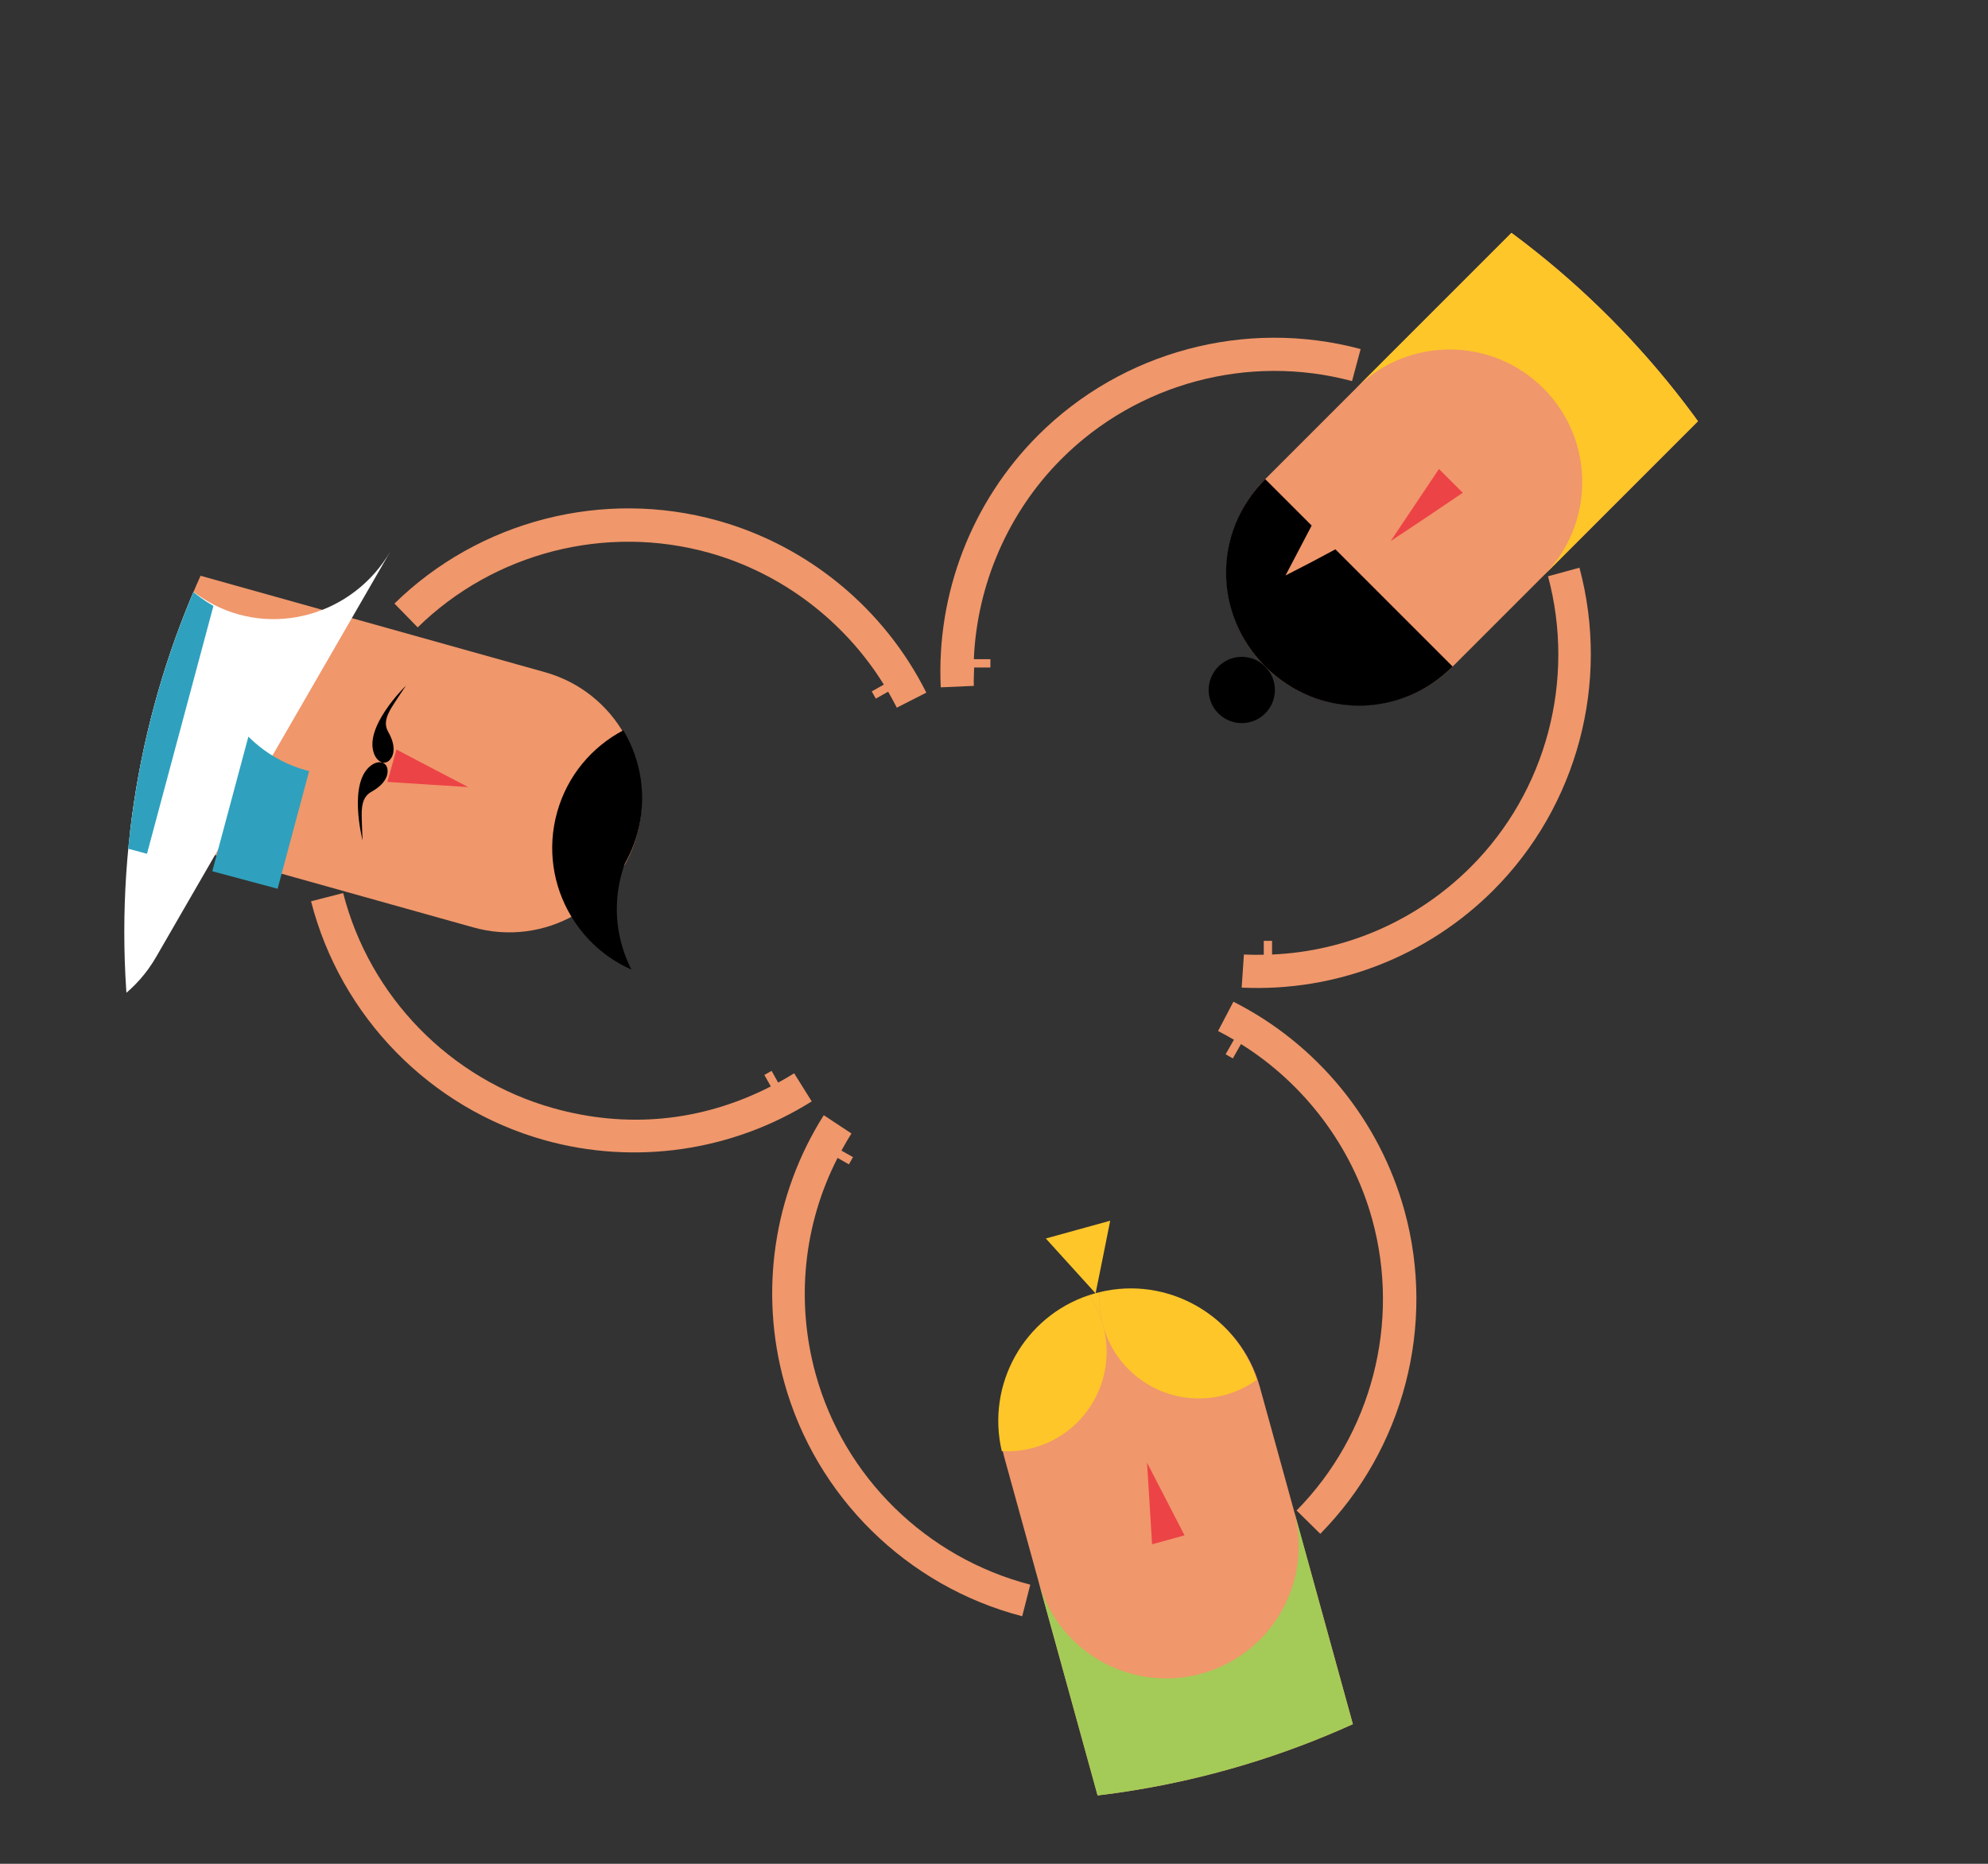 <?xml version="1.0" encoding="utf-8"?>
<!-- Generator: Adobe Illustrator 16.0.0, SVG Export Plug-In . SVG Version: 6.00 Build 0)  -->
<!DOCTYPE svg PUBLIC "-//W3C//DTD SVG 1.1//EN" "http://www.w3.org/Graphics/SVG/1.1/DTD/svg11.dtd">
<svg version="1.1" id="Capa_1" xmlns="http://www.w3.org/2000/svg" xmlns:xlink="http://www.w3.org/1999/xlink" x="0px" y="0px"
	 width="480px" height="450px" viewBox="0 0 480 450" enable-background="new 0 0 480 450" xml:space="preserve">
<rect x="0" y="0" width="480" height="450" fill="#333333" stroke="none"/>
<g>
	<g>
		<g>
			<defs>
				<circle id="SVGID_1_" cx="240" cy="225.002" r="209.989"/>
			</defs>
			<clipPath id="SVGID_2_">
				<use xlink:href="#SVGID_1_"  overflow="visible"/>
			</clipPath>
			<g clip-path="url(#SVGID_2_)">
				<g>
					<path fill="#F0976B" d="M305.484,160.933c12.498,12.497,32.757,12.497,45.255,0L452.562,59.109
						c12.497-12.498,12.498-32.758,0-45.255c-12.494-12.495-32.758-12.498-45.255-0.001L305.484,115.678
						C292.988,128.174,292.989,148.436,305.484,160.933z"/>
					<polygon fill="#EC4346" points="350.31,116.106 353.182,118.978 344.356,124.934 335.769,130.647 341.604,121.938 
						347.438,113.234 					"/>
					<path d="M308.867,138.024"/>
					<path fill="#FEC629" d="M372.656,93.758c12.5,12.497,12.499,32.757,0.002,45.254l79.903-79.903
						c12.497-12.498,12.498-32.758,0-45.255c-12.494-12.495-32.758-12.498-45.255-0.001l-79.903,79.904
						C339.901,81.26,360.163,81.262,372.656,93.758z"/>
					<path d="M305.485,160.933c12.497,12.497,32.527,12.729,45.255,0l-28.305-28.304l-6.148,3.277l-5.901,3.039l3.157-6.026
						l3.158-6.025l-11.217-11.216C292.757,128.406,292.989,148.437,305.485,160.933z"/>
					<path d="M294.168,160.934c3.125-3.126,8.191-3.125,11.315-0.002c3.123,3.123,3.124,8.19,0,11.313
						c-3.124,3.125-8.19,3.125-11.314-0.001C291.045,169.123,291.046,164.056,294.168,160.934z"/>
					<path fill="#F0976B" d="M355.14,209.294c-12.896,12.895-30.009,20.406-48.007,21.166v-3.298h-2v3.357
						c-2,0.021-3.297,0.012-4.795-0.061l-0.539,7.99c22.643,1.086,44.742-7.478,60.762-23.497
						c20.295-20.293,28.239-50.135,20.797-77.886l-7.589,2.073C380.471,164.133,373.417,191.015,355.14,209.294z"/>
					<path fill="#F0976B" d="M227.143,165.95l7.99-0.348c-0.069-1.494,0.055-3.442,0.076-4.442l3.922,0l0-2h-3.998
						c0.758-18,8.269-35.463,21.163-48.356c18.278-18.28,45.161-25.491,70.156-18.789l2.072-7.737
						c-27.749-7.439-57.592,0.538-77.886,20.833C234.621,121.133,226.057,143.306,227.143,165.95z"/>
				</g>
				<path d="M131.587,208.384"/>
				<path fill="#F0976B" d="M171.216,133.47c17.565,4.918,32.7,16.501,42.182,31.821l-2.916,1.641l0.982,1.743l2.97-1.671
					c0.508,0.86,1.423,2.514,2.098,3.854l7.129-3.625c-10.156-20.267-28.504-35.418-50.32-41.525
					c-27.636-7.739-57.566-0.075-78.103,20.014l5.611,5.757C119.349,133.376,146.326,126.501,171.216,133.47z"/>
				<path fill="#F0976B" d="M195.991,265.924l-4.239-6.784c-1.27,0.797-2.98,1.772-3.862,2.243l-1.592-2.828l-1.743,0.98
					l1.561,2.774c-16.933,8.656-34.939,10.167-52.501,5.254c-24.891-6.971-44.343-26.872-50.759-51.944l-7.754,1.985
					c7.126,27.833,28.707,49.93,56.346,57.668C153.266,281.382,176.789,277.975,195.991,265.924z"/>
				<path fill="#F0976B" d="M153.755,201.733c4.764-17.02-5.169-34.677-22.188-39.443L-7.099,123.467
					c-17.019-4.766-34.68,5.168-39.445,22.189c-4.765,17.018,5.17,34.678,22.188,39.44l138.666,38.825
					C131.334,228.687,148.99,218.753,153.755,201.733z"/>
				<polygon fill="#EC4346" points="94.624,184.879 95.721,180.966 104.32,185.484 113.047,190.036 103.288,189.414 93.528,188.788 
									"/>
				<path d="M150.124,210.826c0.215-0.77,0.466-1.521,0.733-2.262c0.888-1.559,1.646-3.212,2.271-4.946
					c0.268-0.738,0.514-1.486,0.73-2.251c2.466-8.802,0.99-17.769-3.354-25.042c-7.542,3.97-13.503,10.9-15.979,19.75
					c-2.463,8.79-1.012,17.752,3.311,25.03c3.33,5.615,8.366,10.228,14.63,12.997C148.911,227.163,147.857,218.925,150.124,210.826z
					"/>
				<g>
					<path d="M98.012,165.551c0,0-10.771,10.406-7.466,16.951c0.652,1.287,1.738,1.59,1.738,1.59s1.017,0.31,1.87-0.66
						c0.976-1.104,1.501-3.338-0.39-6.677c-0.643-1.143-1.065-2.599,0.374-5.23C94.994,169.96,98.012,165.551,98.012,165.551z"/>
					<path d="M87.552,202.912c0,0-3.803-14.49,2.419-18.359c1.227-0.765,2.311-0.46,2.311-0.46s1.03,0.262,1.261,1.534
						c0.257,1.453-0.455,3.631-3.801,5.505c-1.146,0.64-2.263,1.667-2.398,4.666C87.264,197.575,87.552,202.912,87.552,202.912z"/>
				</g>
				<g>
					<path d="M281.756,326.714"/>
					<path fill="#F0976B" d="M196.943,331.774c-4.854-17.581-2.938-36.177,5.289-52.203l2.733,1.551l0.987-1.74l-2.788-1.581
						c0.969-1.752,1.615-2.867,2.417-4.132l-6.684-4.413c-12.121,19.161-15.583,42.605-9.555,64.445
						c7.631,27.665,29.666,49.304,57.469,56.531l1.946-7.629C223.714,376.1,203.816,356.693,196.943,331.774z"/>
					<path fill="#F0976B" d="M297.806,241.855l-3.709,7.081c1.335,0.677,2.967,1.591,3.827,2.1l-1.998,3.517l1.739,0.989
						l1.968-3.465c15.28,9.542,26.827,24.732,31.677,42.312c6.875,24.915-0.09,51.875-18.255,70.306l5.725,5.633
						c20.166-20.463,27.96-50.353,20.327-78.018C333.084,270.472,318.035,252.084,297.806,241.855z"/>
					<path fill="#F0976B" d="M264.822,312.505c-17.037,4.698-27.037,22.319-22.336,39.358l38.301,138.81
						c4.7,17.039,22.322,27.039,39.356,22.337c17.035-4.699,27.038-22.322,22.336-39.358L304.176,334.84
						C299.477,317.802,281.855,307.802,264.822,312.505z"/>
					<polygon fill="#EC4346" points="282.085,371.775 278.167,372.856 277.568,363.04 276.948,353.157 281.474,361.926 286,370.698 
											"/>
					<path fill="#A4CB57" d="M290.091,404.082c-17.038,4.7-34.663-5.3-39.362-22.334l30.057,108.926
						c4.7,17.039,22.321,27.039,39.356,22.337c17.036-4.7,27.038-22.323,22.337-39.359l-30.055-108.927
						C317.124,381.759,307.125,399.383,290.091,404.082z"/>
					<polygon fill="#FEC629" points="260.28,296.879 268.055,294.732 266.298,303.526 264.526,312.269 258.518,305.648 
						252.511,299.022 					"/>
					<g>
						<path fill="#FEC629" d="M265.518,311.975c-0.333,0.084-0.665,0.158-1.001,0.249c-0.544,0.152-1.081,0.316-1.611,0.493
							c1.501,2.167,2.677,4.618,3.421,7.309C265.582,317.33,265.334,314.612,265.518,311.975z"/>
						<path fill="#FEC629" d="M266.326,320.025c-0.744-2.69-1.92-5.142-3.421-7.309c-15.656,5.206-24.811,21.548-21.023,37.656
							c2.528,0.138,5.117-0.12,7.695-0.828C262.35,346.019,269.853,332.802,266.326,320.025z"/>
						<path fill="#FEC629" d="M265.518,311.975c-0.185,2.638,0.064,5.355,0.809,8.051c3.526,12.776,16.743,20.276,29.519,16.751
							c2.81-0.773,5.365-2.021,7.604-3.625C298.294,317.303,281.765,308.044,265.518,311.975z"/>
					</g>
				</g>
				<g>
					<g>
						<g>
							<defs>
								<path id="SVGID_3_" d="M-47.376,146.634c-4.574,17.071,5.835,34.693,23.247,39.358l109.37,29.306
									c-17.414-4.665-27.822-22.287-23.25-39.358c4.574-17.07,22.399-27.127,39.813-22.46l-109.37-29.305
									C-24.976,119.508-42.802,129.564-47.376,146.634z"/>
							</defs>
							<clipPath id="SVGID_4_">
								<use xlink:href="#SVGID_3_"  overflow="visible"/>
							</clipPath>
							
								<rect x="-44.63" y="67.755" transform="matrix(0.259 -0.966 0.966 0.259 -135.727 159.58)" clip-path="url(#SVGID_4_)" fill="#FFFFFF" width="161.501" height="200.953"/>
						</g>
					</g>
					<g>
						<g>
							<defs>
								<path id="SVGID_5_" d="M-47.376,146.634c-4.574,17.071,5.835,34.693,23.247,39.358l109.37,29.306
									c-17.414-4.665-27.822-22.287-23.25-39.358c4.574-17.07,22.399-27.127,39.813-22.46l-109.37-29.305
									C-24.976,119.508-42.802,129.564-47.376,146.634z"/>
							</defs>
							<clipPath id="SVGID_6_">
								<use xlink:href="#SVGID_5_"  overflow="visible"/>
							</clipPath>
							
								<rect x="-31.054" y="151.535" transform="matrix(0.259 -0.966 0.966 0.259 -149.661 124.349)" clip-path="url(#SVGID_6_)" fill="#2FA1BE" width="74.501" height="16.32"/>
						</g>
					</g>
					<g>
						<g>
							<defs>
								<path id="SVGID_7_" d="M-47.376,146.634c-4.574,17.071,5.835,34.693,23.247,39.358l109.37,29.306
									c-17.414-4.665-27.822-22.287-23.25-39.358c4.574-17.07,22.399-27.127,39.813-22.46l-109.37-29.305
									C-24.976,119.508-42.802,129.564-47.376,146.634z"/>
							</defs>
							<clipPath id="SVGID_8_">
								<use xlink:href="#SVGID_7_"  overflow="visible"/>
							</clipPath>
							
								<rect x="-0.016" y="159.852" transform="matrix(0.259 -0.966 0.966 0.259 -134.69 160.494)" clip-path="url(#SVGID_8_)" fill="#2FA1BE" width="74.5" height="16.321"/>
						</g>
					</g>
					<g>
						<g>
							<defs>
								<path id="SVGID_9_" d="M-47.376,146.634c-4.574,17.071,5.835,34.693,23.247,39.358l109.37,29.306
									c-17.414-4.665-27.822-22.287-23.25-39.358c4.574-17.07,22.399-27.127,39.813-22.46l-109.37-29.305
									C-24.976,119.508-42.802,129.564-47.376,146.634z"/>
							</defs>
							<clipPath id="SVGID_10_">
								<use xlink:href="#SVGID_9_"  overflow="visible"/>
							</clipPath>
							
								<rect x="31.515" y="168.3" transform="matrix(0.259 -0.966 0.966 0.259 -119.481 197.208)" clip-path="url(#SVGID_10_)" fill="#2FA1BE" width="74.499" height="16.322"/>
						</g>
					</g>
				</g>
			</g>
		</g>
	</g>
</g>
</svg>
